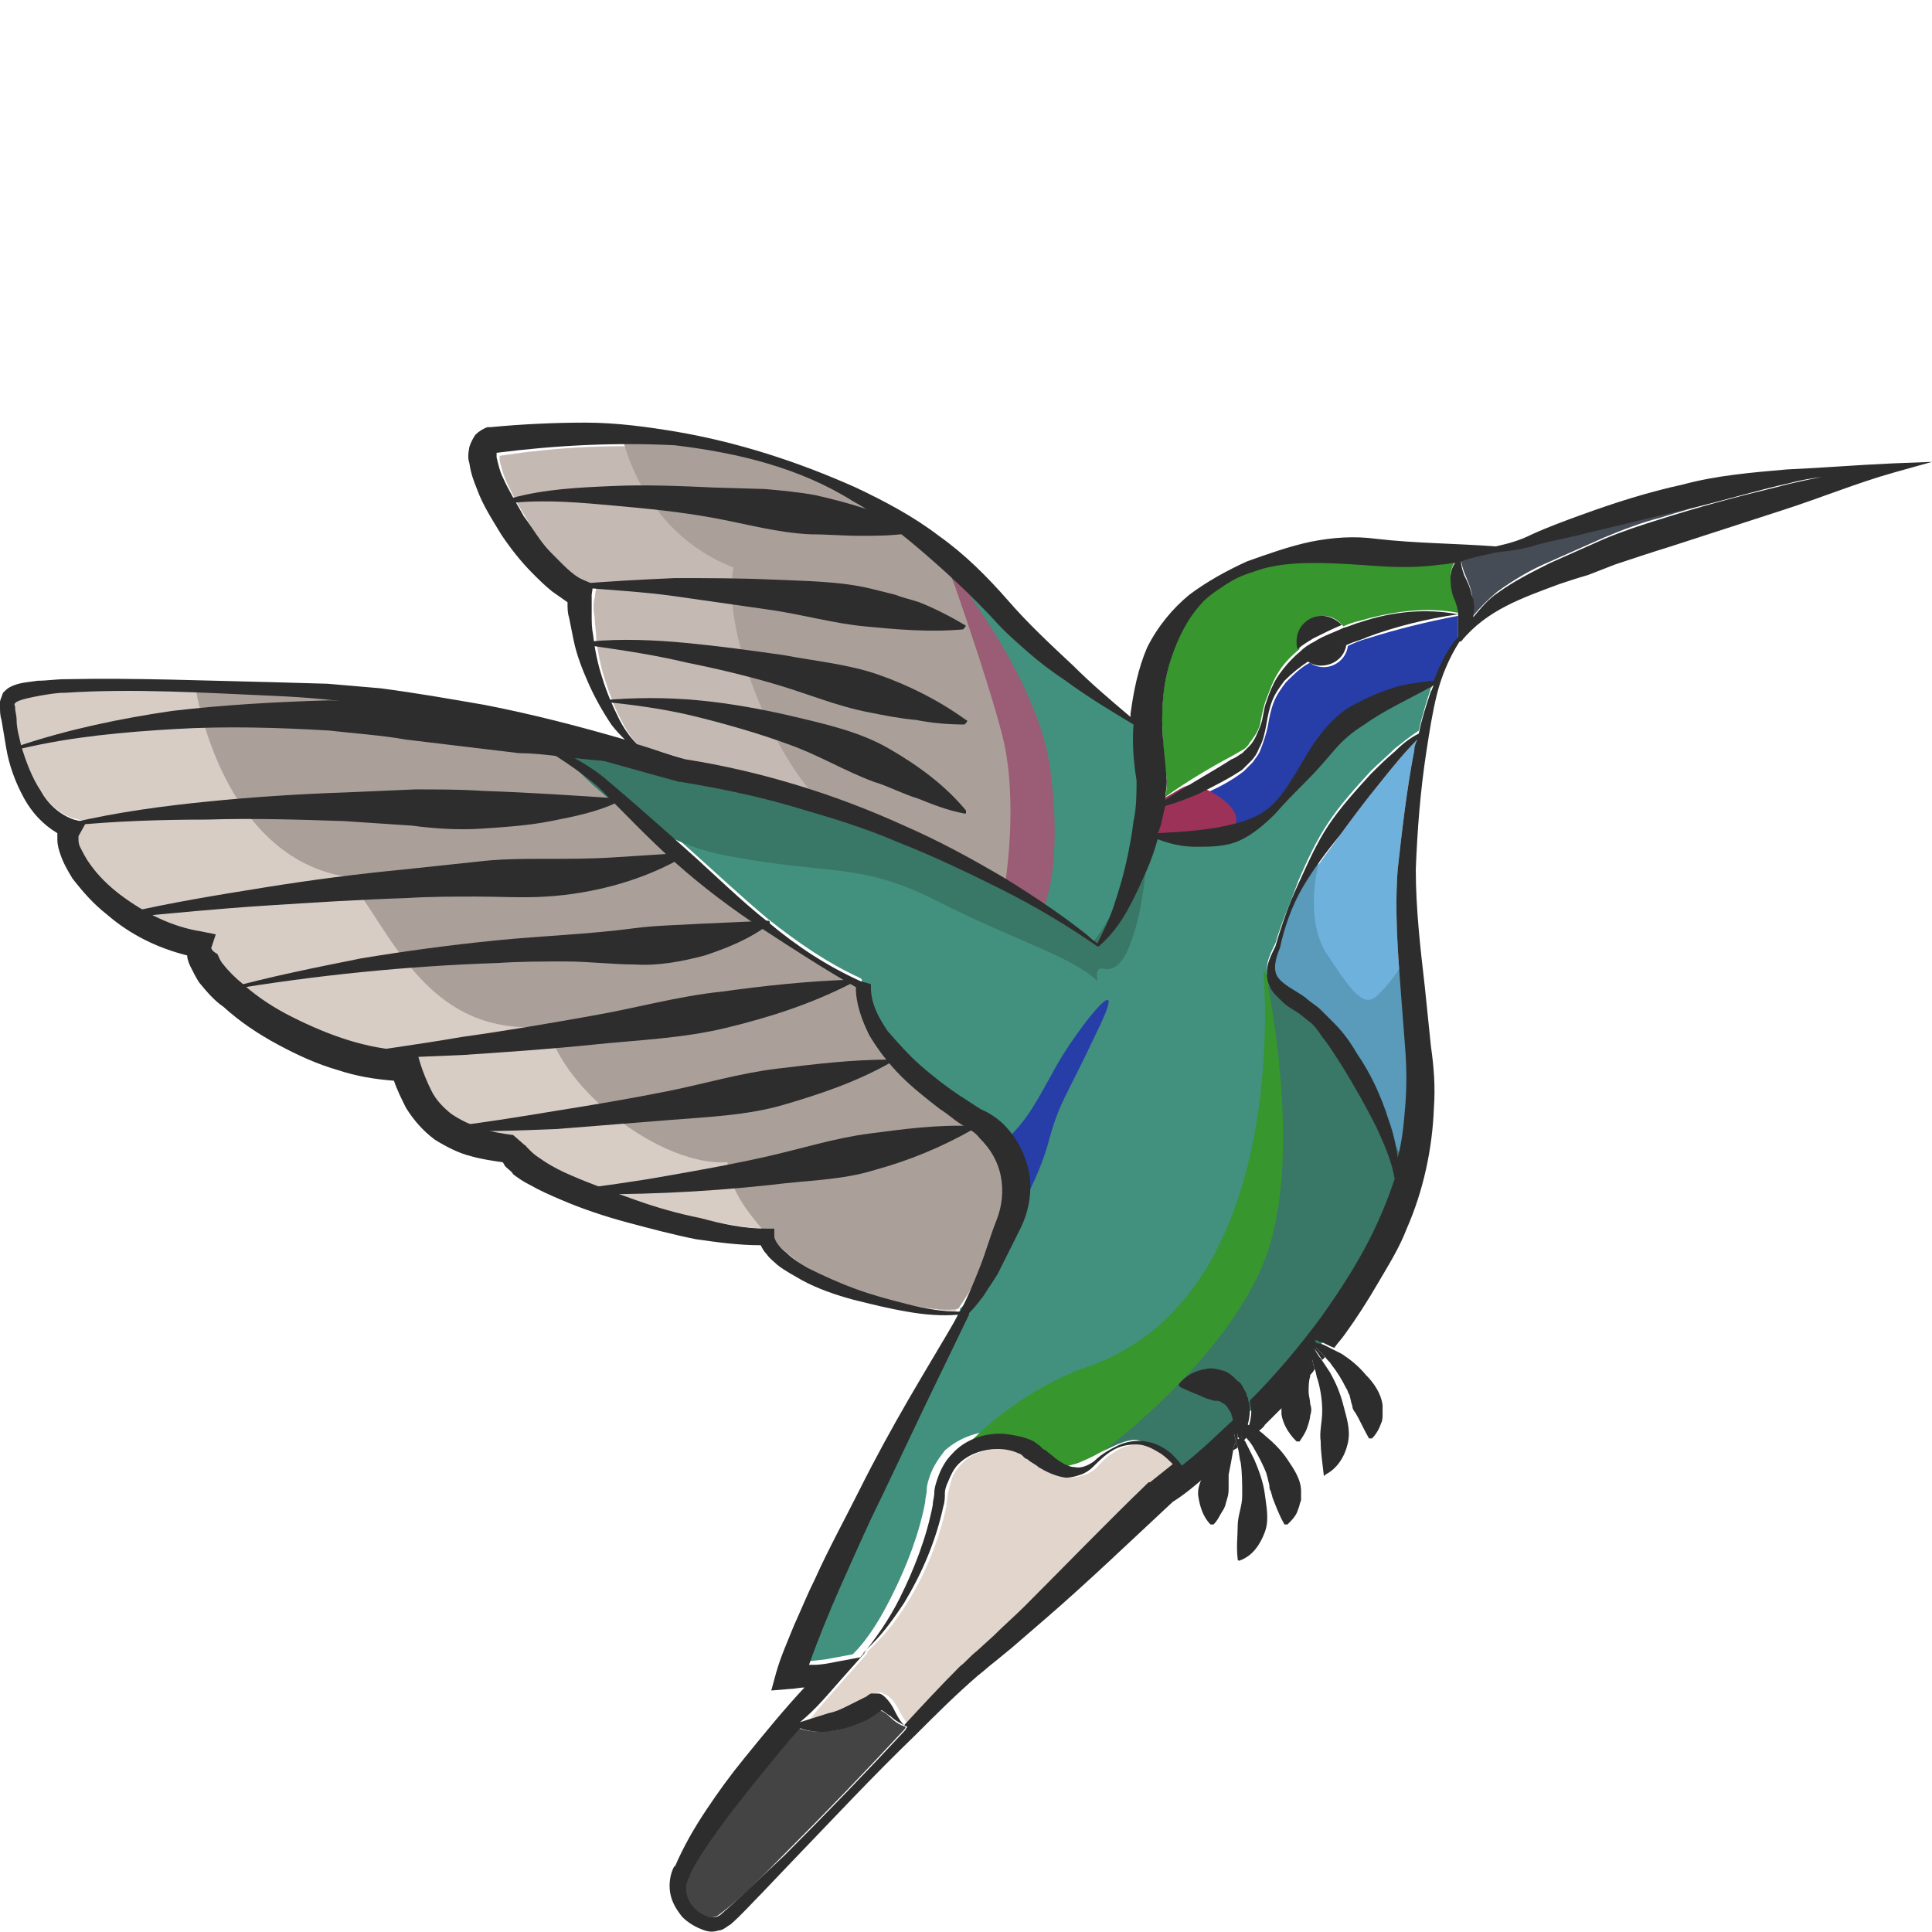 <?xml version="1.0" encoding="utf-8"?>
<!-- Generator: Adobe Illustrator 23.0.0, SVG Export Plug-In . SVG Version: 6.00 Build 0)  -->
<svg version="1.1" id="Layer_1" xmlns="http://www.w3.org/2000/svg" xmlns:xlink="http://www.w3.org/1999/xlink" x="0px" y="0px"
	 viewBox="0 0 128 128" style="enable-background:new 0 0 128 128;" xml:space="preserve">
<style type="text/css">
	.st0{fill:#454C56;}
	.st1{fill:#37962D;}
	.st2{fill:#273DA8;}
	.st3{fill:#D8CDC5;}
	.st4{fill:#C4BAB3;}
	.st5{fill:#6DB1DC;}
	.st6{fill:#E2D5CC;}
	.st7{fill:#D3B48C;}
	.st8{fill:#41917E;}
	.st9{fill:#444444;}
	.st10{fill:#2D2D2D;}
	.st11{fill:#5A9ABA;}
	.st12{fill:#397767;}
	.st13{fill:#AAA099;}
	.st14{fill:#9B5C75;}
	.st15{fill:#9D3259;}
</style>
<g>
	<path class="st0" d="M97.5,39.3c0.1,0.5,0.2,1,0.1,1.5c0.5-0.6,1-1.1,1.6-1.6c1.1-0.8,2.3-1.5,3.5-2l3.6-1.6c1.2-0.5,2.5-1,3.7-1.3
		c2.5-0.8,5-1.4,7.6-2.1c1-0.3,2-0.5,3.1-0.7c-0.7,0.1-1.4,0.2-2.1,0.4c-2.3,0.5-4.5,1.2-6.7,1.7l-6.7,1.6c-1.1,0.3-2.2,0.5-3.4,0.8
		c-0.9,0.2-1.8,0.4-2.7,0.5c-0.8,0.2-1.5,0.4-2.3,0.5c0,0.3,0.1,0.6,0.2,0.9C97.2,38.4,97.4,38.8,97.5,39.3z"/>
	<path class="st1" d="M77.3,51.6L77.3,51.6c0,0.4,0,0.8-0.1,1.2c1.4-1,2.9-1.9,4.4-2.7c0.2-0.1,0.5-0.3,0.7-0.4
		c0.2-0.1,0.4-0.3,0.5-0.5c0.3-0.4,0.6-0.8,0.7-1.3c0.1-0.5,0.2-1.1,0.4-1.6c0.2-0.5,0.4-1.1,0.7-1.6c0.4-0.7,0.9-1.2,1.5-1.7
		c-0.1-0.2-0.1-0.3-0.1-0.5c0-0.9,0.7-1.7,1.7-1.7c0.5,0,1,0.3,1.3,0.7c0.4-0.2,0.8-0.3,1.2-0.4c2.1-0.6,4.3-0.9,6.4-0.5
		c0-0.3-0.1-0.6-0.2-0.9c-0.1-0.4-0.3-1-0.3-1.5c0-0.3,0.1-0.7,0.3-1c-0.3,0-0.6,0.1-0.9,0.1c-1.4,0.2-2.9,0.2-4.3,0.1
		c-1.3-0.1-2.7-0.2-4.1-0.2c-1.4,0-2.8,0.1-4.1,0.6c-0.7,0.2-1.3,0.6-1.9,0.9c-0.6,0.4-1.1,0.8-1.6,1.3c-0.9,1-1.5,2.2-1.9,3.5
		c-0.4,1.3-0.6,2.6-0.6,3.9C77,48.8,77.1,50.2,77.3,51.6L77.3,51.6z"/>
	<path class="st2" d="M84.1,53.6c0.7-0.6,1.3-1.4,1.7-2.2c0.5-0.8,0.9-1.6,1.5-2.4c0.6-0.8,1.3-1.6,2.2-2.1c0.9-0.5,1.8-0.9,2.7-1.2
		c0.9-0.3,1.8-0.5,2.8-0.5c0.4-1,0.9-2,1.6-2.9c0,0,0,0,0.1,0c0,0,0,0,0,0c0,0-0.1,0-0.1,0.1c0-0.6,0-1,0-1.5c0,0,0-0.1,0-0.1
		c-2.1,0.4-4.1,0.9-6,1.5c-0.4,0.1-0.9,0.3-1.3,0.5c-0.1,0.8-0.8,1.4-1.6,1.4c-0.3,0-0.7-0.1-0.9-0.3c-0.6,0.3-1.1,0.8-1.6,1.3
		c-0.3,0.4-0.6,0.8-0.8,1.3c-0.2,0.5-0.3,1-0.4,1.6c-0.1,0.5-0.3,1.1-0.5,1.6c-0.1,0.3-0.3,0.5-0.5,0.8c-0.2,0.2-0.4,0.4-0.6,0.6
		c-0.9,0.7-1.9,1.2-2.9,1.6c-0.7,0.3-1.4,0.6-2.2,0.8c-0.1,0.4-0.2,0.9-0.3,1.3c0,0.2-0.1,0.4-0.2,0.6c1.8-0.1,3.4-0.2,5-0.6
		C82.6,54.5,83.5,54.3,84.1,53.6z"/>
	<path class="st3" d="M1,47.6c0.1,0.6,0.2,1.1,0.3,1.7c0.3,1.1,0.7,2.1,1.3,3c0.6,0.9,1.3,1.6,2.2,1.9l0.8,0.2l-0.5,0.9
		c0,0,0,0.1,0,0.2c0,0.1,0.1,0.3,0.1,0.5c0.2,0.4,0.4,0.8,0.7,1.2C6.5,58,7.2,58.7,8,59.3c1.6,1.2,3.4,2.1,5.3,2.4l1,0.2L14,62.8
		c0,0,0,0.2,0.1,0.4c0.1,0.2,0.3,0.5,0.4,0.7c0.4,0.5,0.8,0.9,1.3,1.3c1,0.8,2.1,1.6,3.3,2.2c2.4,1.2,4.9,2.1,7.5,2.2l0.7,0l0.2,0.7
		c0.2,0.8,0.5,1.4,0.8,2c0.3,0.6,0.8,1.1,1.3,1.5c0.5,0.4,1.2,0.7,1.9,0.9c0.7,0.2,1.4,0.4,2.2,0.5l0.8,0.7c0-0.1,0,0,0.1,0.1
		c0.1,0.1,0.2,0.2,0.3,0.3c0.2,0.2,0.5,0.4,0.8,0.6c0.6,0.4,1.3,0.7,1.9,1c1.3,0.6,2.8,1.1,4.2,1.6c1.4,0.5,2.9,0.9,4.3,1.2
		c1.5,0.3,2.9,0.6,4.4,0.7l0.5,0l0,0.5c0,0.3,0.4,0.8,0.8,1.1c0.4,0.4,0.9,0.7,1.4,1c1,0.6,2.1,1,3.2,1.4c1.1,0.4,2.3,0.7,3.4,1
		c1.1,0.2,2.3,0.4,3.5,0.5c0,0,0,0,0,0c0.5-0.9,0.9-1.9,1.3-2.9c0.4-1,0.8-2.1,1.1-3.1c0.4-1,0.5-2,0.3-3c-0.2-1-0.7-1.8-1.4-2.5
		c-0.4-0.3-0.7-0.6-1.2-0.9c-0.5-0.3-0.9-0.6-1.4-1c-0.9-0.7-1.8-1.4-2.6-2.2c-0.8-0.8-1.6-1.7-2.1-2.7c-0.5-1-1-2.1-0.9-3.2
		c-2.1-1.2-4.1-2.5-6.1-3.8c-2-1.4-4-2.8-5.8-4.4c-1.8-1.6-3.5-3.4-5.2-5.1c-1.3-1.1-2.7-2-4.2-2.9c-1.2-0.3-2.5-0.6-3.7-1
		c-2.2-0.6-4.5-1.1-6.7-1.4c-2.3-0.4-4.5-0.6-6.9-0.7c-4.6-0.3-9.2-0.5-13.8-0.2c-0.6,0-1.1,0.1-1.7,0.2c-0.5,0.1-1.1,0.2-1.5,0.4
		c-0.1,0-0.2,0.1-0.2,0.1c0,0,0,0.1,0,0.1C0.9,47,1,47.3,1,47.6z"/>
	<path class="st4" d="M45.4,50.3c5,0.9,9.9,2.4,14.5,4.4c2.3,1,4.6,2.2,6.7,3.5c2.1,1.3,4.2,2.7,6.1,4.3c0.5-0.8,0.8-1.7,1.1-2.5
		c0.3-0.9,0.6-1.8,0.8-2.8c0.2-0.9,0.4-1.9,0.5-2.8c0.1-0.9,0.2-1.9,0.2-2.7c-0.2-1.2-0.2-2.5-0.2-3.7c-1.6-0.9-3.1-1.9-4.5-2.9
		c-0.8-0.6-1.7-1.2-2.5-1.9c-0.8-0.7-1.6-1.4-2.3-2.2c-1.4-1.5-2.9-2.9-4.4-4.2c-1.5-1.3-3.1-2.6-4.9-3.6C53,31,48.9,30,44.9,29.7
		c-4-0.3-7.9-0.1-11.8,0.5c0,0.1,0,0.2,0,0.3c0.1,0.4,0.2,0.8,0.4,1.3c0.4,0.9,0.9,1.8,1.4,2.6c0.5,0.9,1.1,1.7,1.8,2.4
		c0.6,0.7,1.4,1.5,2.1,1.8l0.7,0.3l-0.1,0.7c-0.1,0.3-0.1,0.8,0,1.3c0,0.5,0.1,0.9,0.1,1.4c0.1,0.9,0.3,1.9,0.6,2.8
		c0.3,0.9,0.6,1.8,1.1,2.7c0.3,0.6,0.7,1.2,1.2,1.7C43.3,49.6,44.4,50,45.4,50.3z"/>
	<path class="st5" d="M88.8,55.3c-0.8,1.1-1.7,2.3-2.5,3.5c-0.7,1.2-1.2,2.6-1.5,4l0,0l0,0c-0.3,0.7-0.4,1.6-0.1,2
		c0.3,0.5,1.1,0.8,1.8,1.3c0.3,0.2,0.7,0.5,1,0.8c0.3,0.3,0.6,0.6,0.9,0.9c0.5,0.6,1,1.3,1.5,2c0.9,1.4,1.6,2.9,2.1,4.4
		c0.3,0.8,0.5,1.6,0.6,2.5c0.3-1.1,0.4-2.3,0.5-3.4c0.1-1.3,0-2.5,0-3.8l-0.3-3.9c-0.2-2.6-0.4-5.3-0.2-8c0.3-2.7,0.6-5.3,1.1-7.9
		c0.1-0.2,0.1-0.5,0.2-0.7c-0.9,0.9-1.7,1.9-2.5,2.9C90.5,53,89.6,54.2,88.8,55.3z"/>
	<path class="st6" d="M56.5,113c0.4-0.2,0.8-0.4,1.2-0.6l-0.1,0.1c0.1-0.1,0.2-0.2,0.4-0.3c0.2-0.1,0.4-0.1,0.5,0
		c0.3,0.1,0.4,0.2,0.5,0.3c0.2,0.2,0.4,0.5,0.5,0.7c0.2,0.4,0.4,0.7,0.7,1.1c1.2-1.3,2.4-2.6,3.7-3.9c0.3-0.3,0.7-0.7,1.1-1l1.1-1
		c0.7-0.7,1.4-1.3,2.1-2c2.7-2.7,5.4-5.5,8.2-8.2l0,0l0.1,0c0.5-0.4,1-0.8,1.5-1.2c-0.3-0.3-0.5-0.5-0.8-0.7c-0.5-0.3-1-0.5-1.6-0.6
		c-0.6,0-1.1,0.1-1.6,0.4c-0.5,0.3-0.9,0.6-1.3,1.1l0,0l0,0c-0.2,0.2-0.5,0.4-0.8,0.5c-0.3,0.1-0.7,0.2-1,0.2
		c-0.7,0-1.3-0.4-1.8-0.7c-0.2-0.2-0.5-0.3-0.7-0.5l-0.2-0.1L68,96.5c-0.1-0.1-0.2-0.1-0.3-0.2c-0.4-0.2-0.9-0.3-1.4-0.3
		c-1,0-2,0.3-2.6,1c-0.3,0.3-0.6,0.7-0.7,1.2c-0.1,0.2-0.1,0.5-0.2,0.7c0,0.2-0.1,0.6-0.1,0.9c-0.5,2.3-1.4,4.5-2.6,6.4
		c-0.6,1-1.3,1.9-2.1,2.7c-0.2,0.2-0.4,0.4-0.6,0.6l0.1,0l-1.6,1.8c-0.8,0.9-1.6,1.8-2.4,2.8c0.7-0.1,1.3-0.3,1.9-0.6
		C55.7,113.4,56.1,113.2,56.5,113z"/>
	<path class="st7" d="M58.3,113.3C58.3,113.3,58.3,113.3,58.3,113.3C58.3,113.3,58.3,113.3,58.3,113.3z"/>
	<path class="st8" d="M81.4,93c-0.1-0.1-0.1-0.2-0.2-0.2c-0.1-0.1-0.1-0.1-0.2-0.1c-0.1-0.1-0.3-0.1-0.5-0.1c-0.2,0-0.4-0.1-0.6-0.2
		c-0.5-0.2-1-0.3-1.6-0.7l0,0c-0.1,0-0.1-0.1-0.1-0.2c0,0,0,0,0,0c0.5-0.6,1.1-0.9,1.8-1c0.3,0,0.7,0,1.1,0.1c0.4,0.1,0.7,0.4,1,0.7
		c0.1,0.2,0.3,0.3,0.4,0.5c0.1,0.2,0.2,0.3,0.2,0.5c0,0.1,0,0.2,0.1,0.3c1.7-1.7,3.3-3.5,4.7-5.5c1.5-2.1,2.9-4.3,3.9-6.6
		c0.4-0.8,0.7-1.7,1-2.6c-0.2-1.2-0.7-2.3-1.2-3.4c-0.7-1.4-1.5-2.8-2.3-4.1c-0.4-0.7-0.8-1.3-1.3-1.9c-0.2-0.3-0.5-0.6-0.7-0.9
		c-0.2-0.2-0.6-0.5-0.9-0.7c-0.3-0.2-0.6-0.5-1-0.7c-0.3-0.3-0.7-0.6-0.9-1.1c-0.2-0.5-0.2-1-0.1-1.4c0.1-0.4,0.3-0.8,0.5-1.2
		c0.4-1.4,1-2.7,1.5-4.1c0.6-1.4,1.2-2.7,2-3.9c0.8-1.2,1.8-2.3,2.8-3.4c0.5-0.5,1.1-1,1.6-1.5c0.5-0.4,1-0.8,1.6-1.2
		c0.2-0.9,0.5-1.9,0.8-2.8c0.1-0.1,0.1-0.3,0.2-0.4c-1.6,0.9-3.2,1.6-4.6,2.6c-0.7,0.5-1.4,1-2,1.7c-0.6,0.7-1.2,1.4-1.9,2.1
		c-0.7,0.7-1.3,1.4-2,2.1c-0.7,0.7-1.4,1.4-2.4,1.8c-0.9,0.4-2,0.5-2.9,0.4c-0.8-0.1-1.7-0.2-2.5-0.5c-0.2,0.7-0.4,1.4-0.7,2
		c-0.4,0.9-0.8,1.9-1.3,2.7c-0.5,0.9-1.1,1.7-1.9,2.4c0,0,0,0,0,0c0,0-0.1,0-0.1,0l0,0c-2.1-1.4-4.2-2.7-6.4-3.8
		c-2.2-1.1-4.5-2.2-6.8-3.1c-2.3-0.9-4.7-1.7-7.1-2.4c-2.4-0.7-4.8-1.2-7.3-1.6l0,0l-0.1,0c-2.7-0.8-5.3-1.5-8-2.2
		c1,0.5,2.1,1.1,3,1.9c1.9,1.6,3.7,3.2,5.5,4.8c1.8,1.6,3.6,3.3,5.4,4.8c1.9,1.5,3.9,2.9,6.1,3.9l0.1,0.1l0,0.2c0,1,0.5,2,1.1,2.9
		c0.6,0.8,1.4,1.6,2.2,2.3c0.8,0.7,1.7,1.4,2.6,2c0.4,0.3,0.9,0.6,1.4,0.9c0.4,0.3,1,0.6,1.5,1c0.9,0.9,1.5,2,1.7,3.3
		c0.2,1.2,0,2.5-0.6,3.6c-0.4,1-1,2-1.5,3c-0.3,0.5-0.6,1-0.9,1.4c-0.3,0.4-0.6,0.9-1,1.2c0,0,0,0,0,0c0,0,0,0.1,0,0.1l-2.9,6
		L57.9,99c-1,2-1.9,4.1-2.8,6.1c-0.7,1.7-1.4,3.4-2,5c0.1,0,0.2,0,0.3,0c0.5-0.1,1-0.1,1.5-0.2l1.6-0.3c1.1-1.1,1.9-2.5,2.6-3.9
		c1-2,1.8-4.1,2.2-6.2c0-0.3,0.1-0.5,0.1-0.8c0-0.3,0.1-0.6,0.2-0.9c0.2-0.6,0.6-1.2,1-1.7c1-0.9,2.3-1.3,3.5-1.3
		c0.6,0,1.3,0.2,1.9,0.5c0.1,0.1,0.3,0.2,0.4,0.3l0.2,0.2l0.2,0.1c0.2,0.2,0.4,0.3,0.6,0.5c0.4,0.3,0.9,0.6,1.3,0.6
		c0.4,0.1,0.9-0.1,1.3-0.4c0.5-0.4,1-0.8,1.5-1c0.6-0.3,1.3-0.4,1.9-0.3c0.6,0.1,1.2,0.4,1.7,0.8c0.3,0.3,0.5,0.5,0.7,0.8
		c1.3-1,2.5-2.2,3.7-3.3c0,0,0,0,0,0C81.6,93.4,81.5,93.2,81.4,93z"/>
	<path class="st9" d="M50.3,117.6c-0.9,1.1-1.7,2.2-2.5,3.2c-0.8,1.1-1.6,2.2-2.2,3.4l0,0.1l0,0c-0.4,0.6-0.3,1.4,0.2,2
		c0.5,0.6,1.4,1,1.9,0.5c1.5-1.1,2.8-2.5,4.2-3.9c2.7-2.7,5.4-5.5,8-8.3c0,0,0.1-0.1,0.1-0.2c-0.4-0.1-0.8-0.4-1.1-0.7
		c-0.2-0.2-0.4-0.3-0.6-0.4c0,0,0,0,0,0l0,0c-0.4,0.3-0.9,0.6-1.3,0.8c-0.5,0.2-1,0.4-1.5,0.5c-0.5,0.1-1,0.1-1.6,0.1
		c-0.3,0-0.7-0.1-1-0.2C52.1,115.5,51.2,116.5,50.3,117.6z"/>
	<path class="st10" d="M89.2,42.7c-0.6,0.2-1.1,0.4-1.7,0.6c-0.3,0.1-0.6,0.3-0.9,0.5c0.3,0.2,0.6,0.3,0.9,0.3
		C88.4,44.1,89.1,43.5,89.2,42.7z"/>
	<path class="st10" d="M87.6,40.8c-0.9,0-1.7,0.7-1.7,1.7c0,0.2,0,0.4,0.1,0.5c0.3-0.3,0.7-0.5,1-0.7c0.6-0.3,1.2-0.6,1.9-0.9
		C88.6,41.1,88.1,40.8,87.6,40.8z"/>
	<path class="st1" d="M83.7,64.3c0,0,2.1,22-12.1,26.4c-5,2-7.8,5.3-8.5,6.1c2.9-1.4,3.8-1.2,7.3,0.4c2.1-0.4,3.5-1.8,4.3-1.8
		c0.8,0,9.5-8.5,10.1-10.1c0.6-1.5,1.5-16.6,0.9-17.8c-0.6-1.2-1.2-2.2-1.3-2.2C84.4,65.3,83.7,64.3,83.7,64.3z"/>
	<path class="st10" d="M87.2,89.3c0,0,0,0.1-0.1,0.1c0.2,0.2,0.3,0.4,0.5,0.7c0.1-0.1,0.1-0.1,0.2-0.2
		C87.6,89.7,87.4,89.5,87.2,89.3z"/>
	<path class="st11" d="M87.6,56.4c-0.2,0.4-1.3,4.3,0.3,6.8c1.6,2.4,2.4,3.6,3.3,2.8s1.7-2.1,1.9-2.4c0.2-0.2,1.5,7.9,1.3,9
		c-0.2,1.1-1.3,5.9-1.3,5.9s-2-4.8-2.5-5.7s-3.5-5.7-4.5-6.3c-1.1-0.6-2.1-1.2-2-1.9c0.1-0.7,1.2-4.6,1.5-5.1S87.6,56.4,87.6,56.4z"
		/>
	<path class="st12" d="M86.8,67.2L84,65.3c0,0,2.2,10.5,0.1,17.3C82,89.4,73.5,95.9,73,96.2s1.4-0.9,2.3-0.8
		c0.9,0.2,2.5,0.9,3.2,2.1c3.5-3.3,10.1-9.2,10.7-10.3c0.6-1.2,4.2-9.2,4.2-9.2s-2.5-5.9-3.6-7.1S86.8,67.2,86.8,67.2z"/>
	<path class="st13" d="M41.3,29.2c0,0,1.3,6.1,7.3,8.4c-0.9,4.3,3.1,13.8,6.5,16.1c5.4,1.7,12.8,5,17.5,8.9c1.4-1.2,2.4-4.4,2.5-6.4
		c0.1-2,0.8-8.2,0.5-8.5c-1.5-0.1-5.6-3.3-7.3-5.1c-1.7-1.8-8.3-8.5-11.8-9.9c-3.4-1.4-9.3-3.3-10.9-3.4
		C44,29.2,41.3,29.2,41.3,29.2z"/>
	<path class="st10" d="M86.8,90.6c0,0.2-0.1,0.4-0.1,0.6c0.2-0.2,0.3-0.3,0.4-0.5c-0.1-0.2-0.1-0.5-0.2-0.7
		C86.9,90.2,86.8,90.4,86.8,90.6z"/>
	<path class="st13" d="M13,45.8c0,0,1.7,11,10,12.3c3,3.7,5.3,10.7,13.3,9.9c1,4.3,7.6,9.3,11.9,9c0,2.7,4.3,7.1,7.6,8.2
		s6.4,1.8,7.7,1.5c0.9-1.3,4-6.4,3.6-7.9c-0.3-1.5-1.4-4.4-4.2-5.9c-2.8-1.6-5.3-4.5-5.9-6.3c-0.5-1.7-0.3-1.5-0.3-1.5
		s-4-2.3-4.8-2.9s-10.3-8.5-10.8-9c-0.5-0.6-3.8-3-4.4-3.4c-0.7-0.4-1.8-1.4-2-1.4s-10.4-2.7-12.7-2.6S13,45.8,13,45.8z"/>
	<path class="st8" d="M62.1,36.3c0,0,7.5,14.7,5.5,22.7c2.4,1.7,5.4,3.6,5.4,3.6s2.5-3.5,2.6-5.5s0.7-8,0.3-8.7
		c-0.4-0.7-1.2-0.9-2.5-1.7c-1.3-0.8-6.2-6.7-8.1-7.9C63.4,37.7,62.1,36.3,62.1,36.3z"/>
	<path class="st14" d="M62.8,37.5c0,0,6.1,7.5,6.8,13.6c0.8,6.2-0.4,8.9-0.4,8.9l-2.6-1.5c0,0,0.9-5.5-0.2-9.8
		C65.4,44.8,62.8,37.5,62.8,37.5z"/>
	<path class="st12" d="M37,49.6c0,0,4.5,5.9,11.2,7.1c6.8,1.3,8.8,0.4,13.9,3c5.1,2.6,9,3.7,10.6,5.3c-0.2-2,1,0.7,2.2-2.5
		s1.1-7.3,1.1-7.3s-1.2,3.5-1.9,4.6c-0.7,1.2-1.6,2.7-1.8,2.6c-0.2-0.1-5.3-4.1-8.4-5.4C61,56,52.4,52,47.8,51.4
		C43.1,50.8,37,49.6,37,49.6z"/>
	<path class="st2" d="M66.7,75.5c1.5-1.5,1.9-2.4,3.3-4.9c1.4-2.5,5-7,2.7-2.3c-2.2,4.7-2.5,4.6-3.3,7.6c-0.9,3.1-3.1,6.3-3.1,6.3
		s0.8-3.8,0.7-4.8S66.7,75.5,66.7,75.5z"/>
	<path class="st15" d="M76.6,53.1c1.1-0.4,1.7-1.1,2.4-1.1c0.7,0,4.2,1.8,2.4,3.1c-2.2,0.3-4.5,0.3-5.4,0.3
		C75.9,54.9,76.6,53.1,76.6,53.1z"/>
	<path class="st10" d="M0.1,47.7c0.1,0.6,0.2,1.2,0.3,1.8c0.2,1.2,0.6,2.3,1.2,3.4c0.5,0.9,1.2,1.7,2.2,2.3c0,0.1,0,0.3,0,0.4
		c0,0.4,0.1,0.7,0.2,1c0.2,0.6,0.5,1.1,0.8,1.6c0.7,0.9,1.4,1.7,2.3,2.4c1.5,1.3,3.3,2.2,5.3,2.7c0,0.2,0.1,0.5,0.2,0.7
		c0.2,0.4,0.4,0.8,0.6,1.1c0.5,0.6,1,1.2,1.6,1.6c1.1,1,2.3,1.8,3.6,2.5c1.3,0.7,2.6,1.3,4,1.7c1.2,0.4,2.4,0.6,3.7,0.7
		c0.2,0.6,0.5,1.2,0.8,1.8c0.5,0.8,1.1,1.5,1.9,2.1c0.8,0.5,1.6,0.9,2.4,1.1c0.7,0.2,1.4,0.3,2.1,0.4c0.1,0.1,0.1,0.2,0.2,0.3
		c0.2,0.2,0.4,0.3,0.5,0.5c0.4,0.3,0.7,0.5,1.1,0.7c0.7,0.4,1.4,0.7,2.1,1c1.4,0.6,2.9,1.1,4.4,1.5c1.5,0.4,3,0.8,4.5,1.1
		c1.4,0.2,2.8,0.4,4.3,0.4c0.1,0.2,0.2,0.4,0.4,0.6c0.2,0.3,0.5,0.5,0.7,0.7c0.5,0.4,1.1,0.7,1.6,1c1.1,0.6,2.3,1,3.4,1.3
		c1.2,0.3,2.4,0.6,3.6,0.8c1.1,0.2,2.3,0.3,3.4,0.2c-1.1,1.9-2.2,3.7-3.3,5.6c-1.1,1.9-2.2,3.9-3.2,5.9c-1,2-2.1,4-3,6
		c-0.5,1-0.9,2-1.4,3.1c-0.4,1-0.9,2.1-1.2,3.2l-0.3,1.1l1.2-0.1c0.3,0,0.7-0.1,1-0.1c-1.4,1.5-2.7,3.1-4,4.7
		c-0.9,1.1-1.7,2.2-2.5,3.4c-0.8,1.2-1.5,2.4-2.1,3.8l0-0.1c-0.3,0.5-0.4,1.2-0.3,1.8c0.1,0.6,0.4,1.1,0.8,1.6
		c0.4,0.4,0.9,0.7,1.5,0.9c0.3,0.1,0.6,0.1,0.9,0c0.3,0,0.6-0.3,0.8-0.4c0.8-0.7,1.4-1.4,2.1-2.1l2-2.1c2.7-2.8,5.3-5.6,8.1-8.3
		c1.4-1.4,2.7-2.7,4.2-4c0.4-0.3,0.7-0.6,1.1-0.9l1.1-0.9c0.7-0.6,1.5-1.3,2.2-1.9c2.9-2.5,5.7-5.2,8.5-7.8c0.8-0.5,1.5-1.1,2.2-1.7
		c0.1-0.2,0.1-0.3,0.2-0.5c0.2-0.6,0.5-1.1,0.9-1.6c0.3-0.3,0.6-0.6,0.9-0.9c0,0,0,0,0-0.1l0,0c0-0.1,0-0.1,0.1-0.1c0,0,0.1,0,0.1,0
		c0,0,0,0,0,0c0,0,0,0,0.1,0c0,0,0,0,0,0c0,0,0,0,0,0l0,0c0,0,0-0.1,0-0.1c0,0,0,0,0,0c0-0.3-0.1-0.5-0.2-0.7
		c-1.2,1.1-2.4,2.3-3.7,3.3c-0.2-0.3-0.5-0.6-0.7-0.8c-0.5-0.4-1-0.7-1.7-0.8c-0.6-0.1-1.3,0-1.9,0.3c-0.6,0.3-1.1,0.6-1.5,1
		c-0.4,0.3-0.9,0.5-1.3,0.4c-0.4,0-0.9-0.3-1.3-0.6c-0.2-0.2-0.4-0.3-0.6-0.5l-0.2-0.1l-0.2-0.2c-0.1-0.1-0.3-0.2-0.4-0.3
		c-0.6-0.3-1.2-0.4-1.9-0.5c-1.2-0.1-2.6,0.3-3.5,1.3c-0.5,0.5-0.8,1.1-1,1.7c-0.1,0.3-0.2,0.6-0.2,0.9c0,0.3-0.1,0.5-0.1,0.8
		c-0.4,2.1-1.2,4.2-2.2,6.2c-0.7,1.4-1.6,2.7-2.6,3.9l-1.6,0.3c-0.5,0.1-1,0.2-1.5,0.2c-0.1,0-0.2,0-0.3,0c0.6-1.7,1.3-3.4,2-5
		c0.9-2,1.8-4.1,2.8-6.1l2.9-6.1l2.9-6c0,0,0,0,0-0.1c0,0,0,0,0,0c0.4-0.4,0.7-0.8,1-1.2c0.3-0.5,0.6-0.9,0.9-1.4c0.5-1,1-2,1.5-3
		c0.5-1,0.8-2.3,0.6-3.6c-0.2-1.2-0.8-2.4-1.7-3.3c-0.4-0.4-1-0.8-1.5-1c-0.5-0.3-0.9-0.6-1.4-0.9c-0.9-0.6-1.8-1.3-2.6-2
		c-0.8-0.7-1.5-1.5-2.2-2.3c-0.6-0.9-1.1-1.8-1.1-2.9l0-0.2L57,65c-2.2-1-4.2-2.3-6.1-3.9c-1.9-1.5-3.6-3.2-5.4-4.8
		c-1.8-1.6-3.6-3.2-5.5-4.8c-1-0.8-2-1.3-3-1.9c2.7,0.7,5.4,1.5,8,2.2l0.1,0l0,0c2.4,0.4,4.9,0.9,7.3,1.6c2.4,0.7,4.8,1.4,7.1,2.4
		c2.3,0.9,4.6,2,6.8,3.1c2.2,1.1,4.4,2.4,6.4,3.8l0,0c0,0,0.1,0,0.1,0c0,0,0,0,0,0c0.8-0.7,1.4-1.5,1.9-2.4c0.5-0.9,0.9-1.8,1.3-2.7
		c0.3-0.7,0.5-1.3,0.7-2c0.8,0.3,1.6,0.5,2.5,0.5c1,0,2,0,2.9-0.4c0.9-0.4,1.7-1.1,2.4-1.8c0.6-0.7,1.3-1.4,2-2.1
		c0.7-0.7,1.3-1.4,1.9-2.1c0.6-0.7,1.2-1.2,2-1.7c1.4-1,3-1.7,4.6-2.6c-0.1,0.1-0.1,0.3-0.2,0.4c-0.3,0.9-0.6,1.8-0.8,2.8
		c-0.6,0.3-1.1,0.7-1.6,1.2c-0.6,0.5-1.1,1-1.6,1.5c-1,1.1-2,2.2-2.8,3.4c-0.8,1.2-1.4,2.6-2,3.9c-0.6,1.3-1.1,2.7-1.5,4.1
		c-0.2,0.4-0.4,0.8-0.5,1.2c-0.1,0.4-0.1,1,0.1,1.4c0.2,0.5,0.6,0.8,0.9,1.1c0.3,0.3,0.7,0.5,1,0.7c0.3,0.2,0.6,0.5,0.9,0.7
		c0.3,0.3,0.5,0.6,0.7,0.9c0.5,0.6,0.9,1.3,1.3,1.9c0.8,1.3,1.6,2.7,2.3,4.1c0.5,1.1,1,2.2,1.2,3.4c-0.3,0.9-0.6,1.7-1,2.6
		c-1,2.3-2.4,4.5-3.9,6.6c-1.4,1.9-3,3.8-4.7,5.5c0,0.2,0.1,0.5,0.1,0.7c0,0.4-0.1,0.8-0.2,1.1c0.2,0.1,0.4,0.2,0.6,0.3
		c0.2-0.2,0.4-0.3,0.5-0.5c0.4-0.4,0.8-0.8,1.2-1.2c0.1-0.4,0.2-0.8,0.3-1.2c0.2-0.6,0.4-1.2,0.8-1.7c0.2-0.4,0.5-0.7,0.8-1
		c0,0,0,0,0-0.1l0,0c0,0,0-0.1,0.1-0.1c0,0,0.1,0,0.1,0c0,0,0,0,0,0c0,0,0.1,0,0.1-0.1c0,0,0,0-0.1-0.1l0,0c0,0,0-0.1,0-0.1
		c0,0,0.1,0,0.1,0c0.1,0,0.1,0,0.2,0.1c0,0,0,0,0,0c0,0,0.1,0,0.1,0c0,0,0,0,0,0c0.3,0.1,0.6,0.3,0.9,0.4c0.2-0.3,0.5-0.6,0.7-0.9
		c0.8-1.1,1.5-2.2,2.2-3.4c0.7-1.2,1.4-2.3,1.9-3.6c1.1-2.5,1.7-5.3,1.8-8c0.1-1.4,0-2.7-0.2-4.1l-0.4-3.9c-0.3-2.6-0.6-5.2-0.6-7.8
		c0.1-2.6,0.3-5.2,0.7-7.8c0.2-1.3,0.4-2.6,0.7-3.8c0.3-1.2,0.8-2.4,1.5-3.5c0,0,0,0,0.1,0c1.7-2.1,4.1-2.9,6.5-3.8
		c0.6-0.2,1.2-0.4,1.9-0.6l1.8-0.7c1.2-0.4,2.4-0.8,3.7-1.2l7.4-2.4c2.5-0.8,4.9-1.8,7.4-2.5l2.5-0.7l-2.6,0.1
		c-2.3,0.1-4.7,0.3-7,0.4c-2.3,0.2-4.7,0.4-6.9,1c-2.3,0.5-4.5,1.2-6.7,2c-1.1,0.4-2.2,0.8-3.3,1.3c-0.8,0.4-1.5,0.6-2.4,0.8
		c-2.7-0.2-5.3-0.2-7.9-0.5c-1.5-0.2-2.9-0.1-4.4,0.2c-1.4,0.3-2.8,0.8-4.2,1.3c-1.3,0.6-2.6,1.3-3.8,2.2c-1.1,0.9-2.1,2.1-2.8,3.5
		c-0.6,1.4-0.9,2.9-1.1,4.4c0,0.1,0,0.1,0,0.2c-1.3-1.1-2.6-2.2-3.8-3.4c-1.5-1.4-3-2.8-4.3-4.3c-1.4-1.6-2.9-3.1-4.6-4.3
		c-1.7-1.3-3.6-2.3-5.5-3.2c-3.8-1.7-7.8-3-11.9-3.7C43,28.3,40.9,28,38.8,28c-2.1,0-4.2,0.1-6.3,0.3l-0.1,0l-0.1,0
		c-0.3,0.1-0.6,0.3-0.8,0.5c-0.2,0.3-0.3,0.5-0.4,0.8c-0.1,0.5-0.1,0.8,0,1.1c0.1,0.7,0.3,1.2,0.5,1.7c0.4,1.1,1,2,1.6,3
		c0.6,0.9,1.3,1.8,2.1,2.6c0.4,0.4,0.8,0.8,1.3,1.2c0.3,0.2,0.7,0.5,1,0.7c0,0.4,0,0.7,0.1,1c0.1,0.5,0.2,1,0.3,1.5
		c0.2,1,0.6,2,1,2.9c0.4,0.9,0.9,1.8,1.5,2.7c0.3,0.4,0.6,0.7,0.9,1c-3.1-0.9-6.2-1.7-9.3-2.3c-2.3-0.4-4.6-0.8-6.9-1.1
		c-1.2-0.1-2.3-0.2-3.5-0.3l-3.5-0.1c-4.6-0.1-9.2-0.3-13.9-0.2c-0.6,0-1.2,0.1-1.8,0.1c-0.6,0.1-1.2,0.1-1.8,0.4
		c-0.2,0.1-0.3,0.2-0.5,0.4C0.1,46.2,0,46.4,0,46.5c0,0.2,0,0.2,0,0.3C0,47.1,0,47.4,0.1,47.7z M55.7,111.3l1.6-1.8l-0.1,0
		c0.2-0.2,0.4-0.4,0.6-0.6c0.8-0.8,1.5-1.8,2.1-2.7c1.2-2,2.1-4.1,2.6-6.4c0.1-0.3,0.1-0.6,0.1-0.9c0-0.2,0.1-0.5,0.2-0.7
		c0.2-0.5,0.4-0.9,0.7-1.2c0.7-0.7,1.7-1,2.6-1c0.5,0,1,0.1,1.4,0.3c0.1,0,0.2,0.1,0.3,0.2l0.1,0.1l0.2,0.1c0.2,0.2,0.5,0.3,0.7,0.5
		c0.5,0.3,1.1,0.6,1.8,0.7c0.4,0,0.7-0.1,1-0.2c0.3-0.1,0.6-0.3,0.8-0.5l0,0l0,0c0.4-0.4,0.8-0.8,1.3-1.1c0.5-0.3,1-0.4,1.6-0.4
		c0.6,0,1.1,0.3,1.6,0.6c0.3,0.2,0.6,0.5,0.8,0.7c-0.5,0.4-1,0.8-1.5,1.2l-0.1,0l0,0c-2.8,2.7-5.5,5.5-8.2,8.2
		c-0.7,0.7-1.4,1.3-2.1,2l-1.1,1c-0.4,0.3-0.7,0.7-1.1,1c-1.3,1.3-2.5,2.6-3.7,3.9c-0.3-0.3-0.5-0.7-0.7-1.1
		c-0.1-0.2-0.3-0.5-0.5-0.7c-0.1-0.1-0.3-0.3-0.5-0.3c-0.2,0-0.3,0-0.5,0c-0.2,0.1-0.3,0.2-0.4,0.3l0.1-0.1
		c-0.4,0.2-0.8,0.4-1.2,0.6c-0.4,0.2-0.8,0.4-1.3,0.5c-0.6,0.2-1.3,0.4-1.9,0.6C54.1,113.2,54.9,112.2,55.7,111.3z M58.3,113.3
		C58.3,113.3,58.3,113.3,58.3,113.3C58.3,113.3,58.3,113.3,58.3,113.3z M54,114.7c0.5,0.1,1,0,1.6-0.1c0.5-0.1,1-0.3,1.5-0.5
		c0.5-0.2,0.9-0.5,1.3-0.8l0,0c0,0,0,0,0,0c0.2,0.1,0.4,0.3,0.6,0.4c0.3,0.3,0.7,0.5,1.1,0.7c0,0.1-0.1,0.1-0.1,0.2
		c-2.6,2.8-5.3,5.6-8,8.3c-1.4,1.3-2.8,2.7-4.2,3.9c-0.5,0.5-1.4,0.1-1.9-0.5c-0.5-0.6-0.6-1.4-0.2-2l0,0l0-0.1
		c0.6-1.2,1.4-2.3,2.2-3.4c0.8-1.1,1.7-2.2,2.5-3.2c0.9-1.1,1.7-2.1,2.6-3.1C53.3,114.6,53.6,114.7,54,114.7z M93.7,49.7
		c-0.5,2.6-0.8,5.2-1.1,7.9c-0.2,2.7,0,5.4,0.2,8l0.3,3.9c0.1,1.3,0.1,2.6,0,3.8c-0.1,1.2-0.2,2.3-0.5,3.4c-0.1-0.8-0.3-1.7-0.6-2.5
		c-0.5-1.6-1.2-3.1-2.1-4.4c-0.4-0.7-0.9-1.4-1.5-2c-0.3-0.3-0.6-0.6-0.9-0.9c-0.3-0.3-0.7-0.5-1-0.8c-0.7-0.5-1.4-0.8-1.8-1.3
		c-0.4-0.5-0.2-1.3,0.1-2l0,0l0,0c0.3-1.4,0.8-2.8,1.5-4c0.7-1.2,1.6-2.4,2.5-3.5c0.8-1.1,1.7-2.3,2.6-3.4c0.8-1,1.6-2,2.5-2.9
		C93.8,49.2,93.7,49.5,93.7,49.7z M99.1,36.6c0.9-0.1,1.8-0.2,2.7-0.5c1.1-0.3,2.3-0.5,3.4-0.8l6.7-1.6c2.2-0.5,4.4-1.2,6.7-1.7
		c0.7-0.2,1.4-0.3,2.1-0.4c-1,0.2-2,0.4-3.1,0.7c-2.5,0.6-5.1,1.3-7.6,2.1c-1.3,0.4-2.5,0.8-3.7,1.3l-3.6,1.6
		c-1.2,0.6-2.4,1.2-3.5,2c-0.6,0.4-1.1,1-1.6,1.6c0.1-0.5,0.1-1.1-0.1-1.5c-0.1-0.5-0.3-0.9-0.5-1.3c-0.1-0.3-0.2-0.6-0.2-0.9
		C97.6,36.9,98.3,36.8,99.1,36.6z M77.6,43.6c0.4-1.2,1-2.5,1.9-3.5c0.4-0.5,1-0.9,1.6-1.3c0.6-0.4,1.2-0.7,1.9-0.9
		c1.3-0.5,2.7-0.6,4.1-0.6c1.4,0,2.7,0.1,4.1,0.2c1.5,0.1,2.9,0.1,4.3-0.1c0.3,0,0.6-0.1,0.9-0.1c-0.2,0.3-0.3,0.6-0.3,1
		c0,0.6,0.1,1.1,0.3,1.5c0.1,0.3,0.2,0.6,0.2,0.9c-2.1-0.4-4.3-0.2-6.4,0.5c-0.4,0.1-0.8,0.3-1.2,0.4c-0.6,0.3-1.3,0.5-1.9,0.9
		c-0.4,0.2-0.7,0.4-1,0.7c-0.6,0.5-1.1,1.1-1.5,1.7c-0.3,0.5-0.5,1-0.7,1.6c-0.2,0.5-0.2,1.1-0.4,1.6c-0.2,0.5-0.4,1-0.7,1.3
		c-0.2,0.2-0.3,0.3-0.5,0.5c-0.2,0.1-0.4,0.3-0.7,0.4c-1.4,0.9-2.9,1.7-4.4,2.7c0-0.4,0.1-0.8,0.1-1.2l0,0l0-0.1
		c-0.1-1.4-0.3-2.7-0.3-4C77,46.1,77.2,44.8,77.6,43.6z M76.9,54.7c0.1-0.4,0.2-0.9,0.3-1.3c0.7-0.2,1.5-0.5,2.2-0.8
		c1-0.5,2-1,2.9-1.6c0.2-0.2,0.4-0.4,0.6-0.6c0.2-0.2,0.4-0.5,0.5-0.8c0.3-0.5,0.4-1.1,0.5-1.6c0.1-0.6,0.2-1.1,0.4-1.6
		c0.2-0.5,0.5-0.9,0.8-1.3c0.5-0.5,1-0.9,1.6-1.3c0.3-0.2,0.6-0.3,0.9-0.5c0.6-0.2,1.1-0.4,1.7-0.6c0.4-0.2,0.9-0.3,1.3-0.5
		c1.9-0.7,3.9-1.2,6-1.5c0,0,0,0.1,0,0.1c0,0.4,0,0.9,0,1.5c0,0,0.1,0,0.1-0.1c0,0,0,0,0,0c0,0,0,0-0.1,0c-0.7,0.8-1.2,1.8-1.6,2.9
		c-0.9,0.1-1.9,0.2-2.8,0.5c-0.9,0.3-1.8,0.7-2.7,1.2c-0.9,0.5-1.6,1.3-2.2,2.1c-0.6,0.8-1,1.6-1.5,2.4c-0.5,0.8-1,1.6-1.7,2.2
		c-0.7,0.6-1.6,0.9-2.4,1.1c-1.6,0.4-3.2,0.5-5,0.6C76.8,55.1,76.8,54.9,76.9,54.7z M41,47.6c-0.4-0.8-0.8-1.7-1.1-2.7
		c-0.3-0.9-0.5-1.9-0.6-2.8c-0.1-0.5-0.1-0.9-0.1-1.4c0-0.4,0-0.9,0-1.3l0.1-0.7l-0.7-0.3c-0.7-0.3-1.4-1.1-2.1-1.8
		c-0.7-0.7-1.2-1.6-1.8-2.4c-0.5-0.9-1-1.7-1.4-2.6c-0.2-0.4-0.3-0.9-0.4-1.3c0-0.1,0-0.2,0-0.3c3.9-0.5,7.9-0.7,11.8-0.5
		C48.9,30,53,31,56.5,33.2c1.8,1,3.4,2.3,4.9,3.6c1.5,1.3,3,2.7,4.4,4.2c0.7,0.8,1.5,1.5,2.3,2.2c0.8,0.7,1.6,1.3,2.5,1.9
		c1.5,1.1,3,2,4.5,2.9c-0.1,1.2,0,2.5,0.2,3.7c0,0.8,0,1.8-0.2,2.7c-0.1,0.9-0.3,1.9-0.5,2.8c-0.2,0.9-0.5,1.9-0.8,2.8
		c-0.3,0.9-0.7,1.7-1.1,2.5c-1.9-1.6-4-3-6.1-4.3c-2.2-1.3-4.4-2.5-6.7-3.5c-4.6-2.1-9.5-3.6-14.5-4.4c-1.1-0.3-2.2-0.7-3.2-1
		C41.7,48.8,41.3,48.2,41,47.6z M1.1,46.5c0.4-0.2,1-0.3,1.5-0.4c0.6-0.1,1.1-0.2,1.7-0.2c4.6-0.3,9.2,0,13.8,0.2
		c2.3,0.1,4.6,0.3,6.9,0.7c2.3,0.4,4.5,0.9,6.7,1.4c1.2,0.3,2.5,0.6,3.7,1c1.5,0.9,2.9,1.8,4.2,2.9c1.7,1.7,3.4,3.5,5.2,5.1
		c1.8,1.6,3.8,3.1,5.8,4.4c2,1.3,4,2.6,6.1,3.8c0,1.1,0.4,2.2,0.9,3.2c0.6,1,1.3,1.9,2.1,2.7c0.8,0.8,1.7,1.5,2.6,2.2
		c0.5,0.3,0.9,0.7,1.4,1c0.5,0.3,0.9,0.5,1.2,0.9c0.7,0.7,1.2,1.5,1.4,2.5c0.2,1,0.1,2-0.3,3c-0.4,1-0.7,2.1-1.1,3.1
		c-0.4,1-0.8,2-1.3,2.9c0,0,0,0,0,0c-1.2,0-2.3-0.2-3.5-0.5c-1.2-0.3-2.3-0.6-3.4-1c-1.1-0.4-2.2-0.9-3.2-1.4c-0.5-0.3-1-0.6-1.4-1
		c-0.4-0.3-0.8-0.8-0.8-1.1l0-0.5l-0.5,0c-1.5,0-2.9-0.3-4.4-0.7c-1.5-0.3-2.9-0.7-4.3-1.2c-1.4-0.5-2.8-1-4.2-1.6
		c-0.7-0.3-1.3-0.6-1.9-1c-0.3-0.2-0.6-0.4-0.8-0.6c-0.1-0.1-0.2-0.2-0.3-0.3c-0.1-0.1-0.1-0.2-0.1-0.1l-0.8-0.7
		c-0.7-0.1-1.5-0.2-2.2-0.5c-0.7-0.2-1.3-0.5-1.9-0.9c-0.5-0.4-1-0.9-1.3-1.5c-0.3-0.6-0.6-1.3-0.8-2l-0.2-0.7l-0.7,0
		c-2.6-0.1-5.1-1-7.5-2.2c-1.2-0.6-2.3-1.3-3.3-2.2c-0.5-0.4-1-0.9-1.3-1.3c-0.2-0.2-0.3-0.5-0.4-0.7C14,63,14,62.8,14,62.8l0.3-0.9
		l-1-0.2c-1.9-0.3-3.7-1.2-5.3-2.4C7.2,58.7,6.5,58,6,57.3c-0.3-0.4-0.5-0.8-0.7-1.2c-0.1-0.2-0.1-0.4-0.1-0.5c0-0.2,0-0.2,0-0.2
		l0.5-0.9l-0.8-0.2c-0.9-0.3-1.7-1-2.2-1.9c-0.6-0.9-1-2-1.3-3c-0.1-0.5-0.3-1.1-0.3-1.7c0-0.3-0.1-0.6-0.1-0.8c0,0,0-0.1,0-0.1
		C0.9,46.6,1,46.6,1.1,46.5z"/>
	<path class="st10" d="M82.2,95.1c0.1,0.1,0.1,0.2,0.2,0.3c0.1,0,0.1-0.1,0.2-0.2c-0.1-0.1-0.2-0.2-0.3-0.3
		C82.3,95,82.3,95.1,82.2,95.1z"/>
	<path class="st10" d="M81.7,96.1C81.7,96.1,81.7,96.1,81.7,96.1c0.1-0.1,0.2-0.1,0.3-0.2c0-0.1-0.1-0.3-0.1-0.4
		C81.8,95.7,81.7,95.9,81.7,96.1z"/>
	<path class="st10" d="M81.9,94.4c0,0,0,0.1,0,0.1l0,0c0,0,0,0,0,0C81.9,94.5,81.9,94.4,81.9,94.4C81.9,94.4,81.9,94.3,81.9,94.4z"
		/>
	<path class="st10" d="M82.3,95c0.1,0.1,0.2,0.2,0.3,0.3c0.2,0.2,0.4,0.5,0.5,0.7c0.3,0.5,0.6,1.1,0.8,1.6c0,0.1,0.1,0.3,0.1,0.4
		l0.1,0.4c0,0.1,0,0.3,0.1,0.4c0,0.1,0.1,0.3,0.1,0.4c0.2,0.5,0.4,1.1,0.8,1.8l0,0c0,0,0,0,0,0c0,0,0.1,0,0.2,0
		c0.3-0.3,0.6-0.6,0.7-1c0.1-0.2,0.1-0.4,0.2-0.6c0-0.2,0-0.4,0-0.6c0-0.8-0.5-1.5-0.9-2.1c-0.4-0.6-0.9-1.1-1.5-1.6
		c-0.2-0.2-0.5-0.4-0.7-0.5c-0.2-0.1-0.4-0.2-0.6-0.3C82.4,94.7,82.4,94.8,82.3,95z"/>
	<path class="st10" d="M81.9,94.6C81.9,94.6,81.9,94.6,81.9,94.6c0,0.1,0,0.1,0,0.1C82,94.7,81.9,94.6,81.9,94.6z"/>
	<path class="st10" d="M81.9,95.5c-0.1-0.2-0.1-0.5-0.2-0.7c-0.3,0.3-0.6,0.6-0.9,0.9c-0.4,0.5-0.7,1.1-0.9,1.6
		c-0.1,0.2-0.1,0.3-0.2,0.5c-0.2,0.4-0.4,0.9-0.3,1.4c0.1,0.6,0.3,1.3,0.8,1.8c0,0,0,0,0,0c0.1,0,0.1,0,0.2,0l0,0
		c0.3-0.3,0.4-0.6,0.6-0.9c0.2-0.3,0.2-0.5,0.3-0.8c0.1-0.3,0.1-0.5,0.1-0.8c0-0.3,0-0.5,0-0.8c0.1-0.5,0.2-1,0.3-1.6c0,0,0,0,0,0
		C81.7,95.9,81.8,95.7,81.9,95.5z"/>
	<path class="st10" d="M82.1,95.3c0,0-0.1,0.1-0.1,0c0,0,0-0.1,0-0.1l0,0c0-0.2,0-0.3,0-0.5c0,0,0-0.1-0.1-0.1c0,0,0,0,0,0
		c0,0-0.1,0-0.1,0c-0.1,0-0.1,0.1-0.1,0.1l0,0c0,0,0,0,0,0.1c0.1,0.2,0.1,0.5,0.2,0.7c0,0.1,0.1,0.3,0.1,0.4c0.1,0.3,0.1,0.7,0.2,1
		c0.1,0.7,0.1,1.5,0.1,2.2c0,0.7-0.3,1.3-0.3,2c0,0.7-0.1,1.3,0,2.2l0,0c0,0,0,0,0,0c0,0.1,0.1,0.1,0.1,0.1c0.9-0.3,1.4-1.1,1.7-1.9
		c0.3-0.8,0.1-1.7,0-2.5c-0.1-0.8-0.4-1.6-0.7-2.3c-0.2-0.4-0.4-0.8-0.6-1.2c-0.1-0.1-0.1-0.2-0.2-0.3
		C82.2,95.2,82.2,95.2,82.1,95.3z"/>
	<path class="st10" d="M82,95.2L82,95.2C82,95.2,82,95.3,82,95.2c0.1,0.1,0.1,0.1,0.2,0.1c0-0.1,0.1-0.1,0.1-0.2
		c0,0,0.1-0.1,0.1-0.1c0.1-0.1,0.1-0.3,0.2-0.4c0.1-0.3,0.2-0.7,0.2-1.1c0-0.2,0-0.5-0.1-0.7c0-0.1,0-0.2-0.1-0.3
		c0-0.2-0.1-0.3-0.2-0.5c-0.1-0.2-0.2-0.4-0.4-0.5c-0.3-0.3-0.6-0.6-1-0.7c-0.4-0.1-0.7-0.2-1.1-0.1c-0.7,0.1-1.3,0.4-1.8,1
		c0,0,0,0,0,0c0,0.1,0,0.1,0.1,0.2l0,0c0.6,0.3,1.2,0.5,1.6,0.7c0.2,0.1,0.4,0.1,0.6,0.2c0.2,0,0.4,0,0.5,0.1c0.1,0,0.1,0.1,0.2,0.1
		c0.1,0.1,0.2,0.2,0.2,0.2c0.1,0.2,0.3,0.4,0.3,0.6c0,0,0,0,0,0c0.1,0.2,0.1,0.5,0.2,0.7c0,0.1,0,0.1,0,0.2c0,0,0,0,0,0
		c0,0,0,0.1,0,0.1C82,94.9,82,95,82,95.2z"/>
	<path class="st10" d="M87.3,89L87.3,89c-0.1,0.1-0.1,0.2-0.1,0.3c0.2,0.2,0.4,0.4,0.6,0.6c0.1,0.2,0.3,0.3,0.4,0.5
		c0.4,0.5,0.7,1,1,1.6c0.1,0.1,0.1,0.3,0.2,0.4l0.1,0.4c0,0.1,0.1,0.3,0.1,0.4c0,0.1,0.1,0.3,0.2,0.4c0.3,0.5,0.5,1,0.9,1.7l0,0
		c0,0,0,0,0,0c0,0,0.1,0,0.2,0c0.3-0.3,0.5-0.7,0.6-1c0.1-0.2,0.1-0.4,0.1-0.6c0-0.2,0-0.4,0-0.6c-0.1-0.8-0.6-1.5-1.1-2
		c-0.5-0.6-1-1-1.6-1.4c-0.2-0.1-0.4-0.2-0.6-0.3C87.9,89.2,87.6,89,87.3,89C87.3,88.9,87.3,89,87.3,89z"/>
	<path class="st10" d="M87,88.8C86.9,88.8,86.9,88.8,87,88.8c-0.1,0.1-0.1,0.1-0.1,0.2l0,0c0,0,0,0,0.1,0.1c0.1-0.1,0.1-0.1,0.2-0.2
		C87.1,88.8,87,88.8,87,88.8z"/>
	<path class="st10" d="M87,89.9c-0.1-0.2-0.2-0.5-0.2-0.7c-0.3,0.3-0.5,0.6-0.8,1c-0.3,0.5-0.6,1.1-0.8,1.7
		c-0.1,0.4-0.3,0.8-0.3,1.2c0,0.2,0,0.4,0,0.6c0.1,0.6,0.4,1.2,1,1.8c0,0,0,0,0,0c0.1,0,0.1,0,0.2,0l0,0c0.2-0.3,0.4-0.6,0.5-0.9
		c0.1-0.3,0.2-0.6,0.2-0.8c0.1-0.3,0.1-0.5,0-0.8c0-0.3-0.1-0.5-0.1-0.8c0-0.3,0-0.7,0.1-1c0-0.2,0-0.4,0.1-0.6
		C86.8,90.4,86.9,90.2,87,89.9z"/>
	<path class="st10" d="M87.2,89.3c0-0.1,0.1-0.2,0.1-0.3l0,0c0,0,0,0,0,0c0,0,0,0,0,0c0,0-0.1-0.1-0.1,0c0,0,0,0,0,0
		C87.1,88.9,87,89,86.9,89c0,0-0.1,0-0.1,0.1c0.1,0.1,0.2,0.2,0.3,0.3C87.2,89.4,87.2,89.3,87.2,89.3z"/>
	<path class="st10" d="M86.9,89.1C86.9,89.1,86.9,89.1,86.9,89.1c0,0-0.1-0.1-0.1,0c0,0-0.1,0.1-0.1,0.1l0,0c0,0,0,0,0,0.1
		c0.1,0.2,0.2,0.5,0.2,0.7c0.1,0.2,0.1,0.5,0.2,0.7c0.1,0.2,0.1,0.5,0.2,0.7c0.2,0.7,0.3,1.4,0.3,2.1c0,0.7-0.2,1.4-0.1,2
		c0,0.7,0.1,1.3,0.2,2.2l0,0c0,0,0,0,0,0c0,0.1,0.1,0.1,0.1,0c0.8-0.4,1.3-1.2,1.5-2.1c0.2-0.9-0.1-1.7-0.3-2.5
		c-0.2-0.8-0.5-1.5-0.9-2.2c-0.2-0.3-0.4-0.6-0.6-0.9c-0.2-0.2-0.3-0.5-0.5-0.7C87,89.3,87,89.2,86.9,89.1z"/>
	<g>
		<path class="st10" d="M4.8,54.5c3-0.7,6-1.1,9-1.4c3-0.3,6.1-0.5,9.1-0.6l4.6-0.2c1.5,0,3.1,0,4.5,0.1c3,0.1,6,0.3,9,0.5l0,0
			c0.1,0,0.1,0.1,0.1,0.1c0,0,0,0.1-0.1,0.1c-1.4,0.7-3,1-4.5,1.3c-1.5,0.3-3.1,0.4-4.6,0.5c-1.6,0.1-3.1,0-4.6-0.2
			c-1.5-0.1-3-0.2-4.5-0.3c-3-0.1-6-0.2-9.1-0.1c-3,0-6.1,0.1-9.1,0.4l0,0c-0.1,0-0.1,0-0.1-0.1C4.7,54.6,4.8,54.5,4.8,54.5z"/>
	</g>
	<g>
		<path class="st10" d="M8.3,60.5c3-0.7,6.1-1.2,9.2-1.7c3.1-0.5,6.2-0.9,9.3-1.2l4.7-0.5c1.6-0.2,3.2-0.2,4.7-0.2
			c1.5,0,3,0,4.5-0.1l4.7-0.3c0.1,0,0.1,0,0.1,0.1c0,0,0,0.1-0.1,0.1c-2.7,1.6-6,2.5-9.2,2.7c-1.6,0.1-3.1,0-4.6,0
			c-1.5,0-3.1,0-4.7,0.1c-3.1,0.1-6.2,0.3-9.3,0.5c-3.1,0.2-6.2,0.5-9.3,0.8c-0.1,0-0.1,0-0.1-0.1C8.2,60.5,8.2,60.5,8.3,60.5z"/>
	</g>
	<g>
		<path class="st10" d="M15,65.5c2.9-0.8,5.9-1.4,8.9-2c3-0.5,6-0.9,9-1.2c3-0.3,6.1-0.4,9.1-0.8c1.5-0.2,2.9-0.2,4.4-0.3l4.5-0.2
			c0.1,0,0.1,0.1,0.1,0.1c0,0,0,0.1,0,0.1c-1.3,1-2.8,1.6-4.3,2.1c-1.5,0.4-3.1,0.7-4.6,0.6c-1.5,0-3.1-0.2-4.6-0.2
			c-1.5,0-3,0-4.5,0.1c-3,0.1-6,0.3-9,0.6c-3,0.3-6,0.7-9,1.2c-0.1,0-0.1,0-0.1-0.1C14.9,65.5,14.9,65.5,15,65.5z"/>
	</g>
	<g>
		<path class="st10" d="M1.3,49.4c3.3-1.1,6.7-1.8,10.1-2.3c3.4-0.4,6.9-0.6,10.4-0.7c3.5,0.1,7,0,10.4,0.7c3.4,0.6,6.8,1.6,10,3.1
			c0.1,0,0.1,0.1,0.1,0.2c0,0-0.1,0.1-0.1,0.1l0,0c-1.8,0-3.5-0.2-5.2-0.4c-0.9-0.1-1.7-0.2-2.6-0.2c-0.8-0.1-1.7-0.2-2.5-0.3
			c-0.8-0.1-1.7-0.2-2.5-0.3c-0.8-0.1-1.7-0.2-2.5-0.3c-1.7-0.3-3.4-0.4-5.1-0.6c-3.4-0.2-6.8-0.3-10.2-0.1
			c-3.4,0.2-6.8,0.5-10.2,1.3l0,0c-0.1,0-0.1,0-0.1-0.1C1.2,49.5,1.3,49.5,1.3,49.4z"/>
	</g>
	<g>
		<path class="st10" d="M21.9,70c2.9-0.4,5.8-0.8,8.7-1.3c2.9-0.4,5.8-0.9,8.6-1.4c2.9-0.5,5.7-1.3,8.6-1.6c2.9-0.4,5.7-0.7,8.7-0.8
			c0.1,0,0.1,0.1,0.1,0.1c0,0.1,0,0.1-0.1,0.1c-2.7,1.4-5.5,2.3-8.4,3c-2.9,0.7-5.8,0.8-8.7,1.1c-2.9,0.3-5.8,0.5-8.8,0.7
			c-2.9,0.1-5.8,0.3-8.8,0.3c-0.1,0-0.1-0.1-0.1-0.1C21.8,70.1,21.9,70.1,21.9,70z"/>
	</g>
	<g>
		<path class="st10" d="M29.4,74.7c2.5-0.3,5-0.7,7.4-1.1c2.5-0.4,4.9-0.8,7.4-1.3c2.5-0.5,4.8-1.2,7.3-1.5c2.5-0.3,4.9-0.6,7.5-0.6
			c0.1,0,0.1,0.1,0.1,0.1c0,0,0,0.1-0.1,0.1c-2.3,1.3-4.7,2.1-7.1,2.8c-2.4,0.7-5,0.8-7.5,1c-2.5,0.2-5,0.4-7.5,0.6
			c-2.5,0.1-5,0.2-7.5,0.1c-0.1,0-0.1-0.1-0.1-0.1C29.3,74.7,29.4,74.7,29.4,74.7z"/>
	</g>
	<g>
		<path class="st10" d="M37.4,78.9c2.3-0.3,4.6-0.6,6.8-1c2.3-0.4,4.5-0.8,6.7-1.3c2.2-0.5,4.4-1.2,6.7-1.5c2.3-0.3,4.5-0.6,6.9-0.5
			c0.1,0,0.1,0.1,0.1,0.1c0,0,0,0.1-0.1,0.1c-2.1,1.2-4.3,2.1-6.5,2.7c-2.2,0.7-4.6,0.7-6.9,1c-4.6,0.5-9.2,0.7-13.9,0.6
			c-0.1,0-0.1-0.1-0.1-0.1C37.3,79,37.4,78.9,37.4,78.9z"/>
	</g>
	<g>
		<path class="st10" d="M38.2,38.7c2.2-0.2,4.3-0.3,6.5-0.4c2.2,0,4.3,0,6.5,0.1c2.2,0.1,4.4,0.1,6.5,0.6l1.6,0.4
			c0.5,0.2,1,0.3,1.6,0.5c1,0.4,2,0.9,3,1.5c0.1,0,0.1,0.1,0,0.2c0,0-0.1,0.1-0.1,0.1c-2.3,0.2-4.4,0-6.5-0.2
			c-2.1-0.2-4.2-0.8-6.3-1.1c-2.1-0.3-4.2-0.6-6.3-0.9c-2.1-0.3-4.3-0.4-6.4-0.6c-0.1,0-0.1-0.1-0.1-0.1
			C38.1,38.7,38.2,38.7,38.2,38.7z"/>
	</g>
	<g>
		<path class="st10" d="M39.1,42.5c2.1-0.2,4.3-0.1,6.4,0.1c2.1,0.2,4.3,0.5,6.4,0.8c2.1,0.4,4.3,0.6,6.3,1.3c2,0.7,4,1.7,5.8,3
			c0.1,0,0.1,0.1,0,0.2c0,0-0.1,0.1-0.1,0.1c-1.1,0-2.2-0.1-3.2-0.3c-1.1-0.1-2.1-0.3-3.1-0.5c-2.1-0.4-4-1.2-6-1.8
			c-2-0.6-4.1-1.1-6.1-1.5c-2.1-0.5-4.1-0.8-6.2-1.1l0,0c-0.1,0-0.1-0.1-0.1-0.1C39,42.5,39,42.5,39.1,42.5z"/>
	</g>
	<g>
		<path class="st10" d="M39.9,46.4c2.1-0.2,4.3-0.2,6.4,0c2.1,0.2,4.3,0.6,6.4,1.1c2.1,0.5,4.3,1,6.2,2.1c1.9,1.1,3.7,2.4,5.1,4.1
			c0,0.1,0,0.1,0,0.2c0,0-0.1,0-0.1,0l0,0c-1.1-0.2-2.1-0.6-3.1-1c-1-0.3-1.9-0.8-2.9-1.1c-1.9-0.7-3.7-1.8-5.7-2.5
			c-1.9-0.7-4-1.3-6-1.8c-2-0.5-4.1-0.8-6.2-1l0,0c-0.1,0-0.1-0.1-0.1-0.1C39.8,46.4,39.8,46.4,39.9,46.4z"/>
	</g>
	<g>
		<path class="st10" d="M33.9,33c2.2-0.6,4.4-0.7,6.7-0.8c2.2-0.1,4.5,0,6.7,0.1l3.4,0.1c1.1,0.1,2.2,0.2,3.3,0.4
			c2.2,0.5,4.3,1.1,6.4,2.2c0.1,0,0.1,0.1,0.1,0.2c0,0-0.1,0.1-0.1,0.1c-1.2,0.2-2.3,0.2-3.4,0.2c-1.1,0-2.2-0.1-3.3-0.1
			c-2.2-0.1-4.3-0.7-6.5-1.1c-2.2-0.4-4.3-0.6-6.5-0.8c-2.2-0.2-4.4-0.4-6.6-0.2l0,0c-0.1,0-0.1,0-0.1-0.1
			C33.8,33.1,33.8,33,33.9,33z"/>
	</g>
</g>
</svg>
